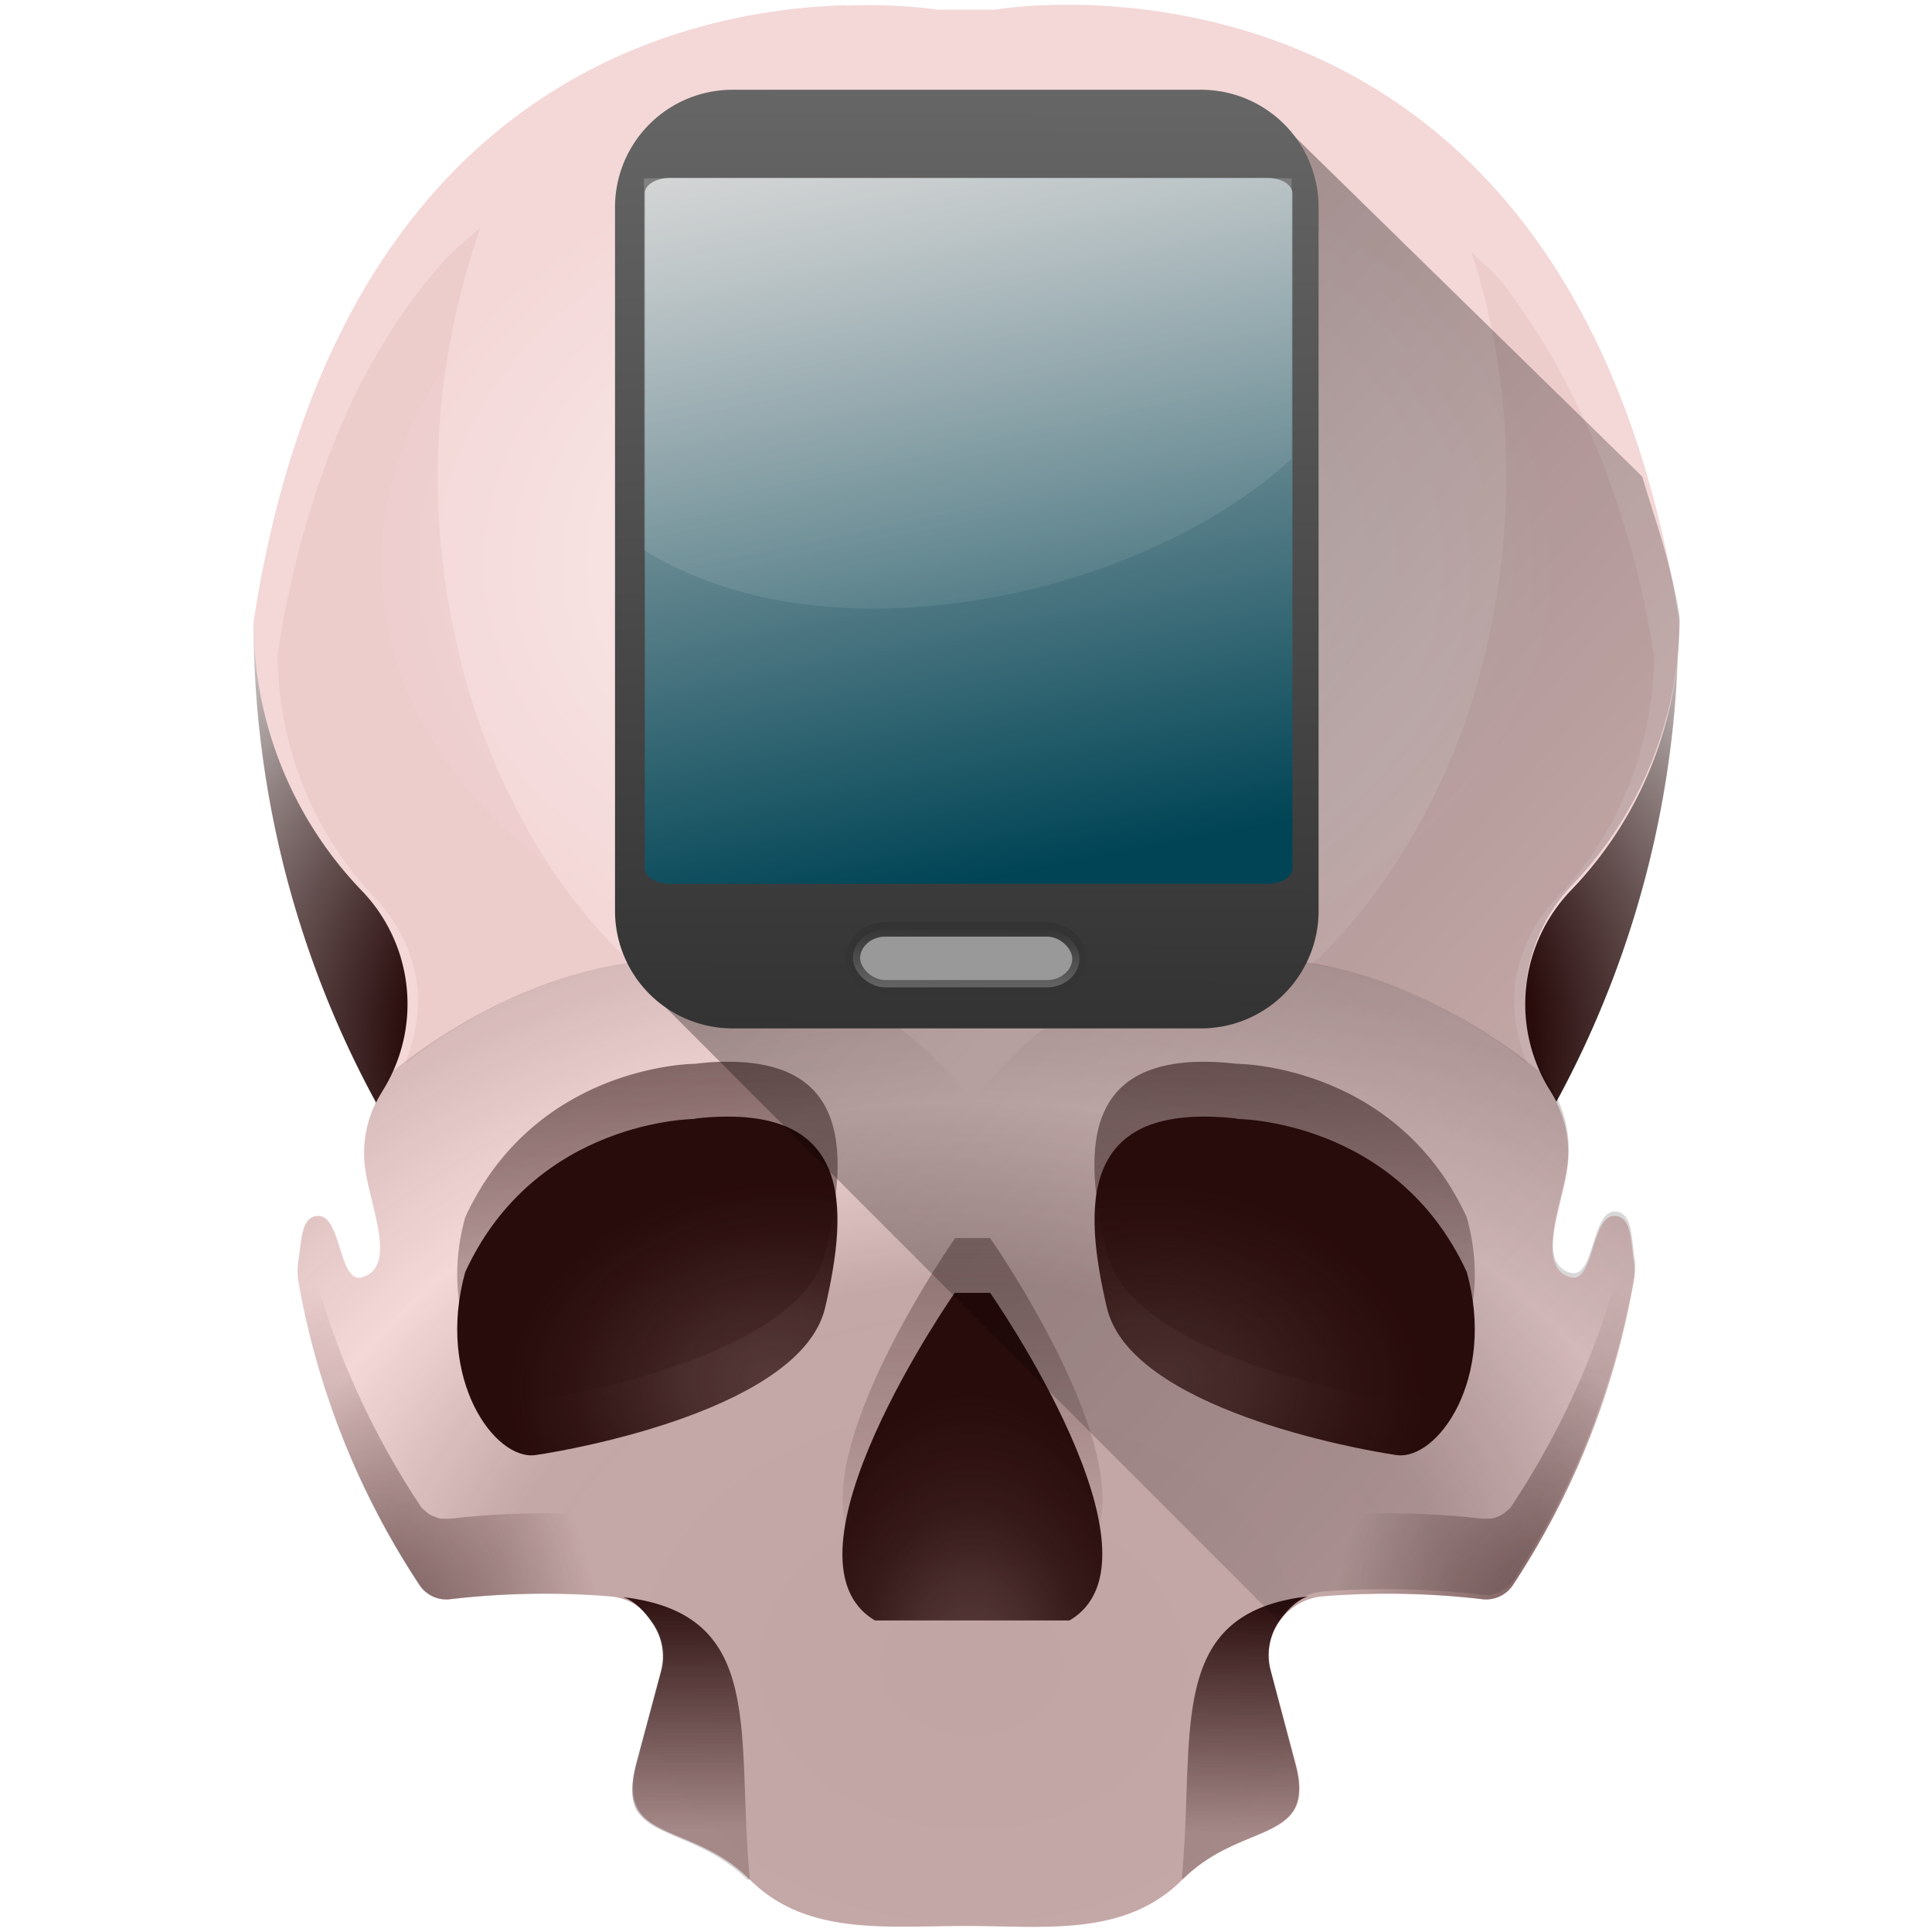 <?xml version="1.0" encoding="UTF-8" standalone="no"?><svg xmlns:dc="http://purl.org/dc/elements/1.1/" xmlns:cc="http://creativecommons.org/ns#" xmlns:rdf="http://www.w3.org/1999/02/22-rdf-syntax-ns#" xmlns="http://www.w3.org/2000/svg" xmlns:xlink="http://www.w3.org/1999/xlink" width="48" height="48"><defs><linearGradient id="v"><stop offset="0" stop-color="#280b0b"/><stop offset="1" stop-color="#280b0b" stop-opacity="0"/></linearGradient><linearGradient id="u"><stop offset="0" stop-color="#333"/><stop offset="1" stop-color="#333" stop-opacity=".25"/></linearGradient><linearGradient id="i"><stop offset="0" stop-color="#280b0b"/><stop offset="1" stop-color="#280b0b" stop-opacity="0"/></linearGradient><linearGradient id="g"><stop offset="0" stop-color="#280b0b" stop-opacity=".71"/><stop offset=".32" stop-color="#280b0b" stop-opacity=".78"/><stop offset=".52" stop-color="#280b0b" stop-opacity=".86"/><stop offset=".75" stop-color="#280b0b" stop-opacity=".94"/><stop offset="1" stop-color="#280b0b"/></linearGradient><linearGradient id="j"><stop offset="0" stop-color="#280b0b" stop-opacity=".63"/><stop offset=".5" stop-color="#280b0b" stop-opacity=".59"/><stop offset=".74" stop-color="#280b0b" stop-opacity="0"/><stop offset="1" stop-color="#280b0b" stop-opacity=".39"/></linearGradient><linearGradient id="k"><stop offset="0" stop-color="#280b0b"/><stop offset="1" stop-color="#280b0b" stop-opacity="0"/></linearGradient><linearGradient id="h"><stop offset="0" stop-color="#280b0b"/><stop offset="1" stop-color="#280b0b" stop-opacity=".2"/></linearGradient><linearGradient id="a"><stop stop-color="#241c1c" offset="0"/><stop stop-opacity="0" stop-color="#1a1a1a" offset="1"/></linearGradient><linearGradient id="f"><stop offset="0" stop-color="#280b0b" stop-opacity=".33"/><stop offset=".14" stop-color="#280b0b" stop-opacity=".71"/><stop offset=".32" stop-color="#280b0b" stop-opacity=".78"/><stop offset=".59" stop-color="#280b0b" stop-opacity=".9"/><stop offset="1" stop-color="#280b0b"/></linearGradient><linearGradient id="e"><stop offset="0" stop-color="#280b0b"/><stop offset=".54" stop-color="#280b0b"/><stop offset="1" stop-color="#fff"/></linearGradient><linearGradient id="d"><stop offset="0" stop-color="#00000a"/><stop offset="1" stop-color="#000004" stop-opacity="0"/></linearGradient><linearGradient id="c"><stop offset="0" stop-color="#fff" stop-opacity=".33"/><stop offset="1" stop-color="#fff" stop-opacity=".6"/></linearGradient><linearGradient id="b"><stop offset="0" stop-color="#280b0b"/><stop offset="1" stop-color="#280b0b" stop-opacity=".2"/></linearGradient><linearGradient gradientTransform="matrix(-1 0 0 1 47.99 -.03)" xlink:href="#b" id="C" x1="17.01" y1="39.68" x2="17.1" y2="45.57" gradientUnits="userSpaceOnUse"/><radialGradient xlink:href="#e" id="w" cx="24.14" cy="26.11" fx="24.14" fy="26.11" r="17.71" gradientTransform="matrix(1.461 -.005 .003 .984 -11.23 .47)" gradientUnits="userSpaceOnUse"/><radialGradient xlink:href="#f" id="A" gradientUnits="userSpaceOnUse" gradientTransform="matrix(.368 0 0 .55 18.66 16.54)" cx="14.9" cy="45.58" fx="14.9" fy="45.58" r="12.64"/><radialGradient xlink:href="#g" id="D" gradientUnits="userSpaceOnUse" gradientTransform="matrix(-.047 -.377 -.512 .064 42.39 39.05)" cx="20.27" cy="43.52" fx="20.27" fy="43.52" r="12.64"/><linearGradient id="l"><stop offset="0" stop-color="#fff"/><stop offset="1" stop-color="#fff" stop-opacity=".05"/></linearGradient><linearGradient xlink:href="#h" id="B" x1="16.75" y1="39.38" x2="16.73" y2="45.46" gradientUnits="userSpaceOnUse"/><radialGradient xlink:href="#i" id="E" cx="9.97" cy="39.63" fx="9.97" fy="39.63" r="4.55" gradientTransform="matrix(1.013 -.288 .5 1.759 -19.94 -26.88)" gradientUnits="userSpaceOnUse"/><radialGradient xlink:href="#j" id="z" cx="24.17" cy="43.47" fx="24.17" fy="43.47" r="16.61" gradientTransform="matrix(1.475 0 0 1.14 -11.5 -8.18)" gradientUnits="userSpaceOnUse"/><radialGradient xlink:href="#k" id="H" cx="9.97" cy="39.63" fx="9.97" fy="39.63" r="4.55" gradientTransform="matrix(-1.013 -.288 -.5 1.759 67.94 -26.88)" gradientUnits="userSpaceOnUse"/><radialGradient xlink:href="#l" id="I" cx="24" cy="12" fx="24" fy="12" r="9.99" gradientTransform="matrix(1.454 0 0 1.074 -10.9 1.11)" gradientUnits="userSpaceOnUse"/><filter id="G" x="-.11" width="1.22" y="-.05" height="1.1" color-interpolation-filters="sRGB"><feGaussianBlur stdDeviation=".41"/></filter><filter id="F" x="-.12" width="1.23" y="-.05" height="1.1" color-interpolation-filters="sRGB"><feGaussianBlur stdDeviation=".41"/></filter><linearGradient id="m"><stop offset="0" stop-color="#ccc"/><stop offset="1" stop-color="#fff"/></linearGradient><linearGradient id="n"><stop offset="0" stop-color="#020000"/><stop offset="1" stop-color="#020000" stop-opacity="0"/></linearGradient><linearGradient id="o"><stop offset="0" stop-color="#fff"/><stop offset="1" stop-color="#b3b3b3"/></linearGradient><linearGradient gradientTransform="translate(-1.01 -4.4) scale(.854)" xlink:href="#p" id="L" x1="19.08" y1="35.02" x2="19.17" y2="7.65" gradientUnits="userSpaceOnUse"/><linearGradient id="p"><stop offset="0" stop-color="#333"/><stop offset="1" stop-color="#666"/></linearGradient><linearGradient id="q"><stop offset="0" stop-color="#000008"/><stop offset="1" stop-color="#0b0000" stop-opacity="0"/></linearGradient><linearGradient gradientTransform="translate(.02 -.11)" xlink:href="#r" id="J" gradientUnits="userSpaceOnUse" x1="4.09" y1="1.98" x2="52.92" y2="46.34"/><linearGradient id="r"><stop offset="0"/><stop offset="1" stop-color="#0b0000" stop-opacity="0"/></linearGradient><radialGradient xlink:href="#g" id="K" gradientUnits="userSpaceOnUse" gradientTransform="matrix(.047 -.377 .512 .064 5.61 39.05)" cx="20.27" cy="43.52" fx="20.27" fy="43.52" r="12.64"/><linearGradient xlink:href="#s" id="N" x1="48" y1="38.75" x2="54.75" y2="94.84" gradientUnits="userSpaceOnUse" gradientTransform="matrix(.158 0 0 .281 13.96 -5.41)"/><linearGradient id="s"><stop offset="0" stop-color="#fff"/><stop offset="1" stop-color="#fff" stop-opacity="0"/></linearGradient><linearGradient gradientTransform="matrix(0 -.781 1.255 0 8.73 32.13)" xlink:href="#t" id="M" x1="13.03" y1="12.22" x2="35.51" y2="5.23" gradientUnits="userSpaceOnUse"/><linearGradient id="t"><stop offset="0" stop-color="#045"/><stop offset="1" stop-color="#ccc"/></linearGradient><linearGradient xlink:href="#u" id="O" x1="21.16" y1="23" x2="21.14" y2="25.37" gradientUnits="userSpaceOnUse"/><filter id="y" x="-.04" width="1.09" y="-.09" height="1.18" color-interpolation-filters="sRGB"><feGaussianBlur stdDeviation=".47"/></filter><linearGradient xlink:href="#v" id="x" x1="10.42" y1="25.54" x2="10.43" y2="39.39" gradientUnits="userSpaceOnUse"/></defs><path d="M6.3 15.44A24.96 24.96 0 0 0 24 39.33a24.96 24.96 0 0 0 17.7-23.88H6.3z" fill="url(#w)"/><path d="M21.01.13C16.88.25 8.36 2.16 6.3 15.44a9.62 9.62 0 0 0 2.66 6.66 4.06 4.06 0 0 1 .54 5.01l-.01.02a2.85 2.85 0 0 0-.43 1.75c.07.95.86 2.57-.05 2.85-.61.2-.5-1.58-1.13-1.52-.4.04-.38.63-.46 1.08a1.7 1.7 0 0 0 0 .57 19.98 19.98 0 0 0 3.02 7.53.8.8 0 0 0 .77.34 20.28 20.28 0 0 1 3.94-.07c.91.07 1.53.97 1.3 1.85l-.62 2.3c-.54 2.02 1.34 1.41 2.81 2.89 1.4 1.4 3.38 1.15 5.37 1.15 1.96 0 3.94.28 5.37-1.15 1.48-1.48 3.35-.86 2.82-2.88l-.62-2.31a1.47 1.47 0 0 1 1.3-1.85 20.25 20.25 0 0 1 3.94.07.8.8 0 0 0 .77-.34 19.98 19.98 0 0 0 3-7.53 1.69 1.69 0 0 0 0-.56c-.07-.46-.05-1.05-.44-1.09-.63-.06-.53 1.71-1.14 1.52-.91-.28-.12-1.9-.05-2.85a2.85 2.85 0 0 0-.43-1.75l-.01-.02a4.07 4.07 0 0 1 .54-5.02 9.62 9.62 0 0 0 2.66-6.65C38.96-2.26 24.72.24 24.72.24h-1.44s-.89-.15-2.27-.1z" fill="#f4d7d7"/><path d="M17.97 26.38c-.22 0-.45.02-.7.05 0 0-3.95 0-5.71 3.81-.74 2.64.73 4.7 1.76 4.55 1.02-.15 6.6-1.18 7.18-3.67.55-2.34.71-4.8-2.53-4.74zm12.06 0c-3.24-.06-3.08 2.4-2.53 4.74.59 2.5 6.16 3.52 7.19 3.67 1.02.14 2.49-1.9 1.75-4.55-1.76-3.81-5.71-3.81-5.71-3.81a7.66 7.66 0 0 0-.7-.05zm-6.3 4.38s-4.62 6.6-1.98 8.13h4.83c2.63-1.54-1.98-8.13-1.98-8.13z" opacity=".75" fill="url(#x)" filter="url(#y)"/><path d="M9.6 26.62c-.07.16-.01.34-.11.49l-.01.02a2.85 2.85 0 0 0-.43 1.75c.07.95.86 2.57-.05 2.85-.61.19-.51-1.58-1.14-1.52-.39.04-.37.63-.45 1.08-.03.2-.03.38 0 .57a19.98 19.98 0 0 0 3.01 7.53.8.8 0 0 0 .77.34 20.28 20.28 0 0 1 3.95-.07c.91.07 1.53.97 1.29 1.85l-.62 2.3c-.53 2.02 1.34 1.41 2.82 2.89 1.4 1.4 3.38 1.15 5.37 1.15 1.96 0 3.94.28 5.37-1.15 1.47-1.48 3.35-.86 2.81-2.88l-.61-2.31a1.47 1.47 0 0 1 1.29-1.85 20.25 20.25 0 0 1 3.95.07.8.8 0 0 0 .77-.34 19.98 19.98 0 0 0 3-7.53 1.69 1.69 0 0 0 0-.56c-.07-.46-.05-1.05-.45-1.09-.62-.06-.52 1.71-1.13 1.52-.91-.28-.12-1.9-.05-2.85a2.85 2.85 0 0 0-.43-1.75l-.01-.02c-.07-.1-.03-.23-.08-.34l-.17-.14a13.62 13.62 0 0 0-3.45-2.06 10.16 10.16 0 0 0-3.72-.78 8.08 8.08 0 0 0-5.36 1.94c-.55.45-1.07 1-1.56 1.63-.5-.64-1.02-1.18-1.58-1.63a8.52 8.52 0 0 0-5.51-1.93c-1.3 0-2.6.28-3.84.77-1.24.49-2.43 1.2-3.5 2.06z" opacity=".4" fill="url(#z)"/><path d="M24.6 32.12s4.61 6.6 1.97 8.14h-4.83c-2.63-1.54 1.98-8.14 1.98-8.14z" fill="url(#A)"/><path d="M15.48 39.68c.3.1.55.38.72.63.24.34.34.78.22 1.22l-.62 2.31c-.13.5-.12.84 0 1.1.13.24.36.4.65.54.58.28 1.4.51 2.12 1.22h.06c-.35-3.62.44-6.6-3.15-7.02z" fill="url(#B)"/><path d="M32.5 39.66c-.3.1-.54.37-.72.62a1.48 1.48 0 0 0-.21 1.23l.61 2.3c.14.5.12.85 0 1.1-.13.25-.36.4-.65.55-.57.27-1.39.5-2.12 1.21h-.05c.35-3.62-.44-6.6 3.15-7.01z" fill="url(#C)"/><path d="M17.27 27.8s-3.96 0-5.71 3.8c-.74 2.65.73 4.7 1.75 4.55 1.03-.15 6.6-1.17 7.19-3.66.58-2.5.73-5.14-3.23-4.7z" fill="url(#D)"/><path d="M7.57 30.54c-.08.22-.11.5-.16.75a1.7 1.7 0 0 0 0 .57 19.98 19.98 0 0 0 3.02 7.53.8.8 0 0 0 .77.34 20.28 20.28 0 0 1 3.94-.07c.47.04.84.3 1.08.65l.21-.8a1.48 1.48 0 0 0-1.29-1.85 20.28 20.28 0 0 0-1.92-.06 20.28 20.28 0 0 0-2.02.13.8.8 0 0 1-.09 0 .8.8 0 0 1-.08 0 .8.8 0 0 1-.08 0 .8.8 0 0 1-.08-.02.8.8 0 0 1-.07-.03.8.8 0 0 1-.08-.03.8.8 0 0 1-.07-.04.8.8 0 0 1-.06-.05.8.8 0 0 1-.06-.05.8.8 0 0 1-.06-.06.8.8 0 0 1-.04-.06 19.98 19.98 0 0 1-.1-.15 19.98 19.98 0 0 1-1-1.72 19.98 19.98 0 0 1-.83-1.82 19.98 19.98 0 0 1-.64-1.9 19.98 19.98 0 0 1-.29-1.26z" opacity=".5" fill="url(#E)"/><path d="M32.57 23.96c.79.1 1.47.3 2.24.61a12.4 12.4 0 0 1 3.14 1.87 4.01 4.01 0 0 1-.32-1.9c.09-.8.44-1.6 1.04-2.22l.02-.02a8.79 8.79 0 0 0 2.4-6.02v-.01a23.52 23.52 0 0 0-1.26-4.74c-.16-.42-.33-.78-.5-1.16-.43-.93-.9-1.77-1.4-2.5-.2-.28-.39-.58-.6-.84-.24-.3-.52-.5-.77-.77l.03.09a17.9 17.9 0 0 1 .83 5.52 18.85 18.85 0 0 1-.97 5.93 17.04 17.04 0 0 1-1.92 3.88 14.48 14.48 0 0 1-1.76 2.12c-.1.1.1-.09 0 0z" opacity=".25" fill="#782121" filter="url(#F)"/><path d="M11.94 5.65c-.32.3-.65.53-.95.88-.62.7-1.2 1.5-1.72 2.44-.53.93-1 2-1.4 3.2a25.3 25.3 0 0 0-.97 4.07 8.8 8.8 0 0 0 2.42 6.07c.6.63.96 1.41 1.05 2.22.07.6-.07 1.33-.32 1.92a12.2 12.2 0 0 1 5.65-2.56c-.19-.17-.25-.19-.44-.37a13.88 13.88 0 0 1-2.43-3.43 16.53 16.53 0 0 1-1.5-4.17 18.45 18.45 0 0 1-.2-7.12 18.33 18.33 0 0 1 .81-3.15z" opacity=".25" fill="#782121" filter="url(#G)"/><path d="M40.43 30.54c.08.22.12.5.16.75.03.2.03.38 0 .57a19.98 19.98 0 0 1-3.01 7.53.8.8 0 0 1-.77.34 20.28 20.28 0 0 0-3.95-.07c-.47.03-.84.3-1.08.65l-.21-.8a1.48 1.48 0 0 1 1.29-1.85 20.28 20.28 0 0 1 1.92-.06 20.28 20.28 0 0 1 2.03.13.8.8 0 0 0 .08 0 .8.8 0 0 0 .08 0 .8.8 0 0 0 .08 0 .8.8 0 0 0 .08-.02.8.8 0 0 0 .08-.03.8.8 0 0 0 .07-.03.8.8 0 0 0 .07-.04.8.8 0 0 0 .06-.05.8.8 0 0 0 .06-.05.8.8 0 0 0 .06-.06.8.8 0 0 0 .05-.07 19.98 19.98 0 0 0 .09-.14 19.98 19.98 0 0 0 1-1.72 19.98 19.98 0 0 0 .83-1.82 19.98 19.98 0 0 0 .64-1.9 19.98 19.98 0 0 0 .3-1.26z" opacity=".5" fill="url(#H)"/><ellipse ry="10.73" rx="14.53" cy="14" cx="24" opacity=".62" fill="url(#I)"/><path d="M31.78 40.28c.02-.03 0-.08.02-.11.24-.35.62-.59 1.08-.63 1.31-.1 2.63-.07 3.94.08.3.04.6-.1.77-.35a20.11 20.11 0 0 0 3.01-7.52c.04-.2.04-.38 0-.57-.03-.23-.05-.49-.1-.7-.06-.2-.15-.36-.35-.38-.31-.03-.44.4-.57.8-.13.42-.26.81-.57.72a.56.56 0 0 1-.4-.43c-.05-.2-.03-.46.01-.74.1-.56.31-1.2.34-1.68.06-.61-.1-1.23-.42-1.75l-.02-.02c-.5-.77-.7-1.68-.6-2.6.11-.9.51-1.76 1.15-2.42a9.62 9.62 0 0 0 2.66-6.65c-.21-1.35-.6-2.37-.93-3.49L32 3.23 16.26 24.75z" opacity=".5" fill="url(#J)"/><path d="M30.73 27.8s3.96 0 5.71 3.8c.74 2.65-.73 4.7-1.75 4.55-1.03-.15-6.6-1.17-7.19-3.66-.58-2.5-.73-5.14 3.23-4.7z" fill="url(#K)"/><path d="M18.19 2.23h11.65a2.92 2.92 0 0 1 2.92 2.91v17.49a2.92 2.92 0 0 1-2.92 2.92H18.2a2.92 2.92 0 0 1-2.92-2.92V5.14a2.92 2.92 0 0 1 2.92-2.91z" fill="url(#L)"/><path d="M16.02 21.57V4.8c0-.21.28-.38.63-.38h14.84c.34 0 .62.17.62.38v16.77c0 .22-.28.39-.62.39H16.65c-.35 0-.63-.17-.63-.39zm0 0" fill="url(#M)"/><path d="M16 13.67c1.48.91 3.38 1.45 5.7 1.45 3.86 0 7.94-1.48 10.39-3.72V4.43H16v9.24z" opacity=".2" fill="url(#N)"/><rect width="5.63" height="1.44" x="21.19" y="23.09" rx=".81" ry=".81" fill="#999" stroke="url(#O)" stroke-width=".36" stroke-linecap="round" stroke-linejoin="round"/></svg>